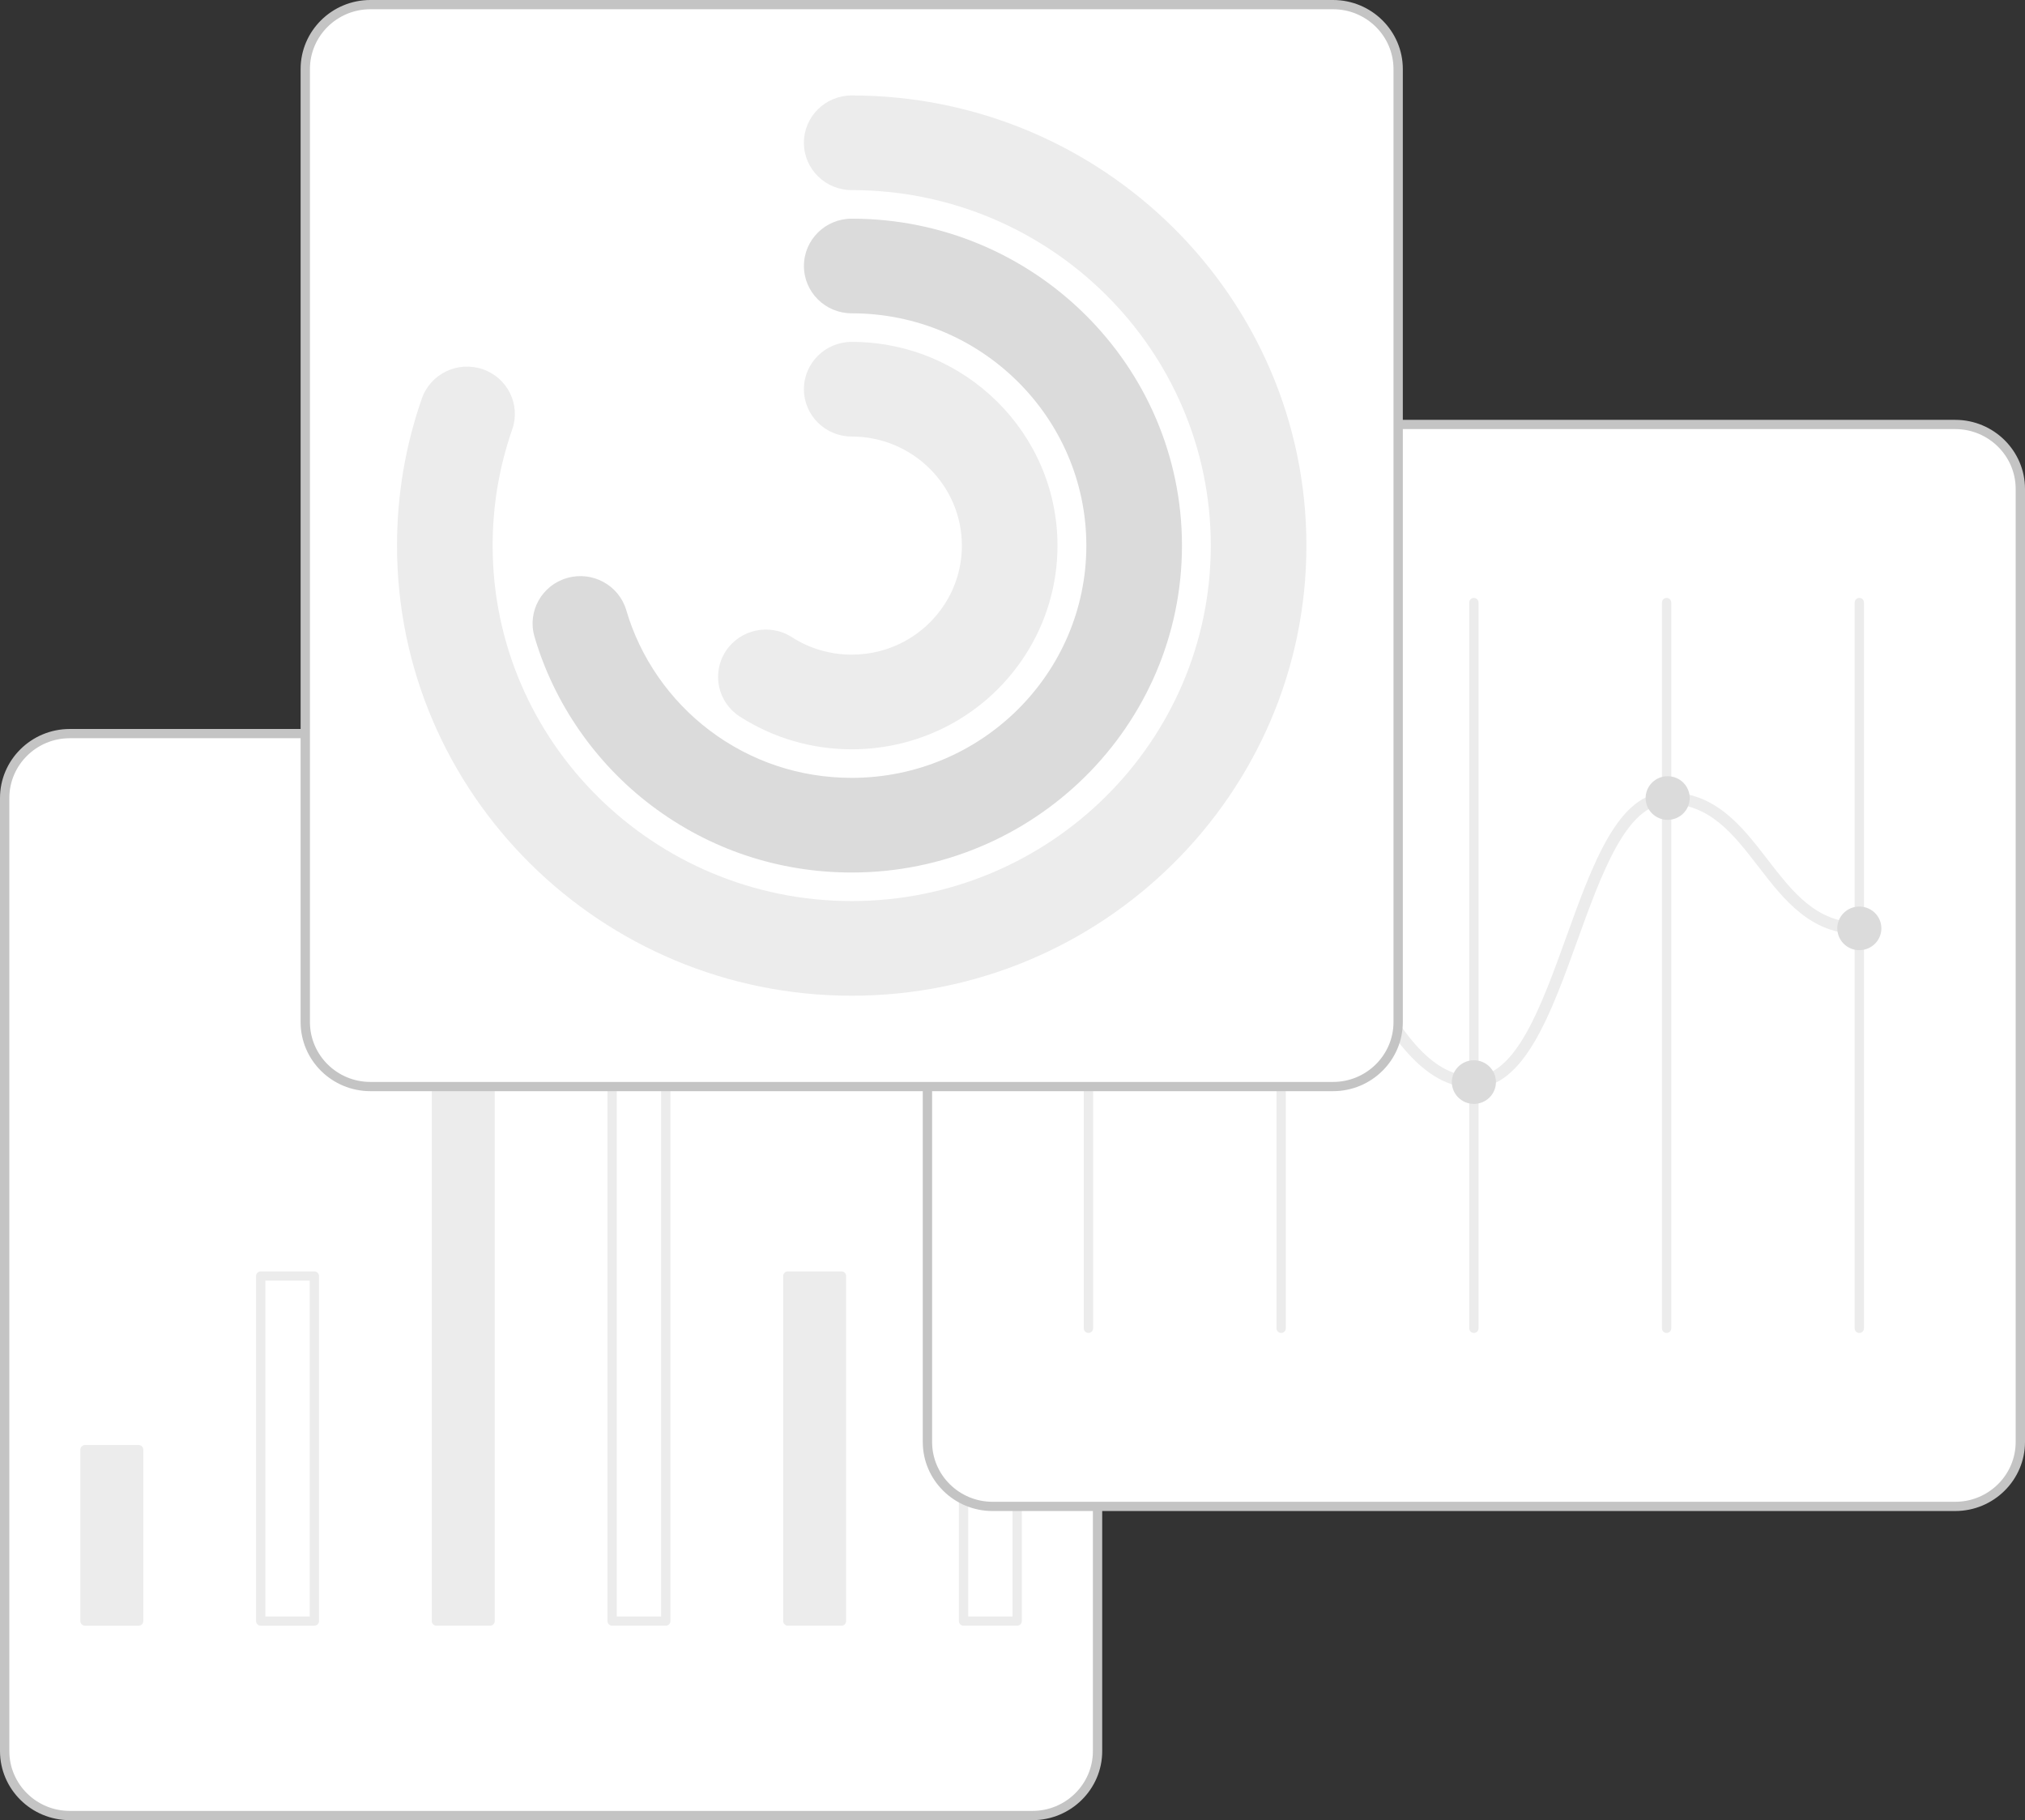 <svg width="178" height="160" viewBox="0 0 178 160" fill="none" xmlns="http://www.w3.org/2000/svg">
<rect x="0" y="0" width="178" height="160" fill="#333333" stroke="none"/>
<g clip-path="url(#clip0_2068_197583)">
<path d="M6.132 159.594H90.754C93.915 159.594 96.477 157.058 96.477 153.929V70.153C96.476 67.024 93.914 64.487 90.754 64.487H6.132C2.972 64.487 0.41 67.024 0.41 70.153V153.929C0.41 157.058 2.972 159.594 6.132 159.594Z" fill="white"/>
<path d="M90.754 160H6.132C2.751 160 0 157.276 0 153.929V70.152C0 66.804 2.751 64.081 6.132 64.081H90.754C94.135 64.081 96.886 66.804 96.886 70.152V153.929C96.886 157.276 94.135 160 90.754 160ZM6.132 64.893C3.203 64.893 0.82 67.252 0.82 70.152V153.929C0.82 156.829 3.203 159.188 6.132 159.188H90.754C93.683 159.188 96.066 156.829 96.066 153.929V70.152C96.066 67.252 93.683 64.893 90.754 64.893H6.132Z" fill="#C4C4C4"/>
<path d="M7.473 127.43H12.187V142.499H7.473V127.43Z" fill="#ECECEC"/>
<path d="M12.187 142.906H7.472C7.364 142.906 7.259 142.863 7.183 142.787C7.106 142.711 7.062 142.608 7.062 142.5V127.431C7.062 127.323 7.106 127.22 7.183 127.144C7.259 127.068 7.364 127.025 7.472 127.025H12.187C12.296 127.025 12.4 127.068 12.477 127.144C12.554 127.22 12.597 127.323 12.597 127.431V142.5C12.597 142.608 12.554 142.711 12.477 142.787C12.4 142.863 12.296 142.906 12.187 142.906ZM7.882 142.094H11.777V127.837H7.882V142.094ZM27.632 142.906H22.918C22.809 142.906 22.704 142.863 22.628 142.787C22.551 142.711 22.508 142.608 22.508 142.5V112.168C22.508 112.06 22.551 111.957 22.628 111.881C22.704 111.805 22.809 111.762 22.918 111.762H27.632C27.741 111.762 27.845 111.805 27.922 111.881C27.999 111.957 28.042 112.06 28.042 112.168V142.5C28.042 142.608 27.999 142.711 27.922 142.787C27.845 142.863 27.741 142.906 27.632 142.906ZM23.327 142.094H27.222V112.574H23.327V142.094ZM38.362 90.431H43.077V142.5H38.362V90.431Z" fill="#ECECEC"/>
<path d="M43.078 142.905H38.363C38.254 142.905 38.15 142.863 38.073 142.787C37.996 142.71 37.953 142.607 37.953 142.5V90.43C37.953 90.323 37.996 90.219 38.073 90.143C38.15 90.067 38.254 90.024 38.363 90.024H43.078C43.187 90.024 43.291 90.067 43.368 90.143C43.445 90.219 43.488 90.323 43.488 90.43V142.5C43.488 142.607 43.445 142.71 43.368 142.787C43.291 142.863 43.187 142.905 43.078 142.905ZM38.773 142.094H42.668V90.836H38.773V142.094ZM58.523 142.905H53.808C53.699 142.905 53.595 142.863 53.518 142.787C53.441 142.71 53.398 142.607 53.398 142.5V90.43C53.398 90.323 53.441 90.219 53.518 90.143C53.595 90.067 53.699 90.024 53.808 90.024H58.523C58.631 90.024 58.736 90.067 58.812 90.143C58.889 90.219 58.933 90.323 58.933 90.43V142.5C58.933 142.607 58.889 142.71 58.812 142.787C58.736 142.863 58.631 142.905 58.523 142.905ZM54.218 142.094H58.113V90.836H54.218V142.094ZM69.253 112.168H73.968V142.5H69.253V112.168Z" fill="#ECECEC"/>
<path d="M73.966 142.905H69.252C69.143 142.905 69.039 142.863 68.962 142.787C68.885 142.71 68.842 142.607 68.842 142.5V112.168C68.842 112.06 68.885 111.957 68.962 111.881C69.039 111.804 69.143 111.762 69.252 111.762H73.966C74.075 111.762 74.18 111.804 74.256 111.881C74.333 111.957 74.376 112.06 74.376 112.168V142.5C74.376 142.607 74.333 142.71 74.256 142.787C74.18 142.863 74.075 142.905 73.966 142.905ZM69.662 142.094H73.557V112.573H69.662V142.094ZM89.412 142.905H84.697C84.588 142.905 84.484 142.863 84.407 142.787C84.33 142.71 84.287 142.607 84.287 142.5V127.43C84.287 127.323 84.33 127.22 84.407 127.143C84.484 127.067 84.588 127.025 84.697 127.025H89.412C89.52 127.025 89.624 127.067 89.701 127.143C89.778 127.22 89.822 127.323 89.822 127.43V142.5C89.821 142.607 89.778 142.711 89.701 142.787C89.624 142.863 89.52 142.905 89.412 142.905ZM85.107 142.094H89.001V127.836H85.107V142.094Z" fill="#ECECEC"/>
</g>
<g clip-path="url(#clip1_2068_197583)">
<path d="M87.246 132.421H171.867C175.028 132.421 177.59 129.884 177.59 126.755V42.979C177.59 39.85 175.028 37.313 171.867 37.313H87.246C84.085 37.313 81.523 39.85 81.523 42.979V126.756C81.523 129.884 84.085 132.421 87.246 132.421Z" fill="white"/>
<path d="M171.867 132.826H87.246C83.864 132.826 81.113 130.103 81.113 126.755V42.978C81.113 39.631 83.864 36.907 87.246 36.907H171.867C175.249 36.907 178 39.631 178 42.978V126.755C177.999 130.103 175.248 132.826 171.867 132.826ZM87.246 37.719C84.316 37.719 81.933 40.078 81.933 42.978V126.755C81.933 129.655 84.316 132.014 87.246 132.014H171.867C174.796 132.014 177.18 129.655 177.18 126.755V42.978C177.179 40.078 174.796 37.719 171.867 37.719H87.246Z" fill="#C4C4C4"/>
<path d="M163.437 117.172C163.328 117.172 163.224 117.13 163.147 117.053C163.07 116.977 163.027 116.874 163.027 116.766V52.966C163.027 52.859 163.07 52.755 163.147 52.679C163.224 52.603 163.328 52.56 163.437 52.56C163.546 52.56 163.65 52.603 163.727 52.679C163.804 52.755 163.847 52.859 163.847 52.966V116.766C163.847 116.874 163.804 116.977 163.727 117.053C163.65 117.13 163.546 117.172 163.437 117.172ZM146.497 117.172C146.388 117.172 146.284 117.13 146.207 117.053C146.13 116.977 146.087 116.874 146.087 116.766V52.966C146.087 52.859 146.13 52.755 146.207 52.679C146.284 52.603 146.388 52.56 146.497 52.56C146.605 52.56 146.71 52.603 146.787 52.679C146.864 52.755 146.907 52.859 146.907 52.966V116.766C146.907 116.874 146.864 116.977 146.787 117.053C146.71 117.13 146.605 117.172 146.497 117.172ZM129.556 117.172C129.448 117.172 129.343 117.13 129.266 117.053C129.19 116.977 129.146 116.874 129.146 116.766V52.966C129.146 52.859 129.19 52.755 129.266 52.679C129.343 52.603 129.448 52.56 129.556 52.56C129.665 52.56 129.769 52.603 129.846 52.679C129.923 52.755 129.966 52.859 129.966 52.966V116.766C129.966 116.874 129.923 116.977 129.846 117.053C129.769 117.13 129.665 117.172 129.556 117.172ZM112.616 117.172C112.507 117.172 112.403 117.13 112.326 117.053C112.249 116.977 112.206 116.874 112.206 116.766V52.966C112.206 52.859 112.249 52.755 112.326 52.679C112.403 52.603 112.507 52.56 112.616 52.56C112.725 52.56 112.829 52.603 112.906 52.679C112.983 52.755 113.026 52.859 113.026 52.966V116.766C113.026 116.874 112.983 116.977 112.906 117.053C112.829 117.13 112.725 117.172 112.616 117.172ZM95.676 117.172C95.567 117.172 95.463 117.13 95.386 117.053C95.309 116.977 95.266 116.874 95.266 116.766V52.966C95.266 52.859 95.309 52.755 95.386 52.679C95.463 52.603 95.567 52.56 95.676 52.56C95.784 52.56 95.889 52.603 95.966 52.679C96.042 52.755 96.086 52.859 96.086 52.966V116.766C96.086 116.874 96.042 116.977 95.966 117.053C95.889 117.13 95.784 117.172 95.676 117.172Z" fill="#ECECEC"/>
<path d="M129.557 95.627C124.959 95.627 122.048 90.65 119.48 86.258C117.289 82.511 115.219 78.972 112.57 78.972C109.617 78.972 107.178 80.597 104.595 82.319C101.917 84.104 99.147 85.95 95.677 85.95C95.541 85.95 95.41 85.897 95.314 85.802C95.218 85.706 95.164 85.577 95.164 85.443C95.164 85.308 95.218 85.179 95.314 85.084C95.41 84.989 95.541 84.935 95.677 84.935C98.835 84.935 101.472 83.177 104.023 81.477C106.62 79.746 109.304 77.957 112.57 77.957C115.81 77.957 118.024 81.742 120.367 85.75C122.915 90.107 125.55 94.613 129.557 94.613C133.261 94.613 135.502 88.397 137.67 82.386C140.033 75.833 142.265 69.643 146.59 69.643C150.811 69.643 153.125 72.642 155.363 75.543C157.567 78.4 159.648 81.099 163.438 81.099C163.574 81.099 163.704 81.153 163.8 81.248C163.897 81.343 163.951 81.472 163.951 81.606C163.951 81.741 163.897 81.87 163.8 81.965C163.704 82.06 163.574 82.114 163.438 82.114C159.141 82.114 156.806 79.087 154.548 76.159C152.366 73.33 150.304 70.657 146.59 70.657C142.987 70.657 140.775 76.793 138.635 82.727C136.348 89.069 133.983 95.627 129.557 95.627Z" fill="#ECECEC"/>
<path d="M163.437 83.525C164.507 83.525 165.375 82.666 165.375 81.606C165.375 80.547 164.507 79.689 163.437 79.689C162.367 79.689 161.5 80.547 161.5 81.606C161.5 82.666 162.367 83.525 163.437 83.525Z" fill="#DBDBDB"/>
<path d="M146.59 72.069C147.66 72.069 148.527 71.21 148.527 70.15C148.527 69.091 147.66 68.232 146.59 68.232C145.52 68.232 144.652 69.091 144.652 70.15C144.652 71.21 145.52 72.069 146.59 72.069Z" fill="#DBDBDB"/>
<path d="M129.557 97.038C130.626 97.038 131.494 96.18 131.494 95.12C131.494 94.061 130.626 93.202 129.557 93.202C128.487 93.202 127.619 94.061 127.619 95.12C127.619 96.18 128.487 97.038 129.557 97.038Z" fill="#DBDBDB"/>
<path d="M112.568 80.383C113.638 80.383 114.506 79.524 114.506 78.465C114.506 77.406 113.638 76.547 112.568 76.547C111.498 76.547 110.631 77.406 110.631 78.465C110.631 79.524 111.498 80.383 112.568 80.383Z" fill="#DBDBDB"/>
<path d="M95.676 87.361C96.746 87.361 97.613 86.502 97.613 85.442C97.613 84.383 96.746 83.524 95.676 83.524C94.606 83.524 93.738 84.383 93.738 85.442C93.738 86.502 94.606 87.361 95.676 87.361Z" fill="#DBDBDB"/>
</g>
<g clip-path="url(#clip2_2068_197583)">
<path d="M117.178 95.513H32.556C29.396 95.513 26.834 92.977 26.834 89.848V6.071C26.834 2.943 29.396 0.406 32.556 0.406H117.178C120.338 0.406 122.9 2.943 122.9 6.071V89.848C122.9 92.977 120.338 95.513 117.178 95.513Z" fill="white"/>
<path d="M117.178 95.919H32.556C29.175 95.919 26.424 93.195 26.424 89.848V6.071C26.424 2.724 29.175 0 32.556 0H117.178C120.559 0 123.31 2.724 123.31 6.071V89.848C123.31 93.195 120.559 95.919 117.178 95.919ZM32.556 0.812C29.627 0.812 27.244 3.171 27.244 6.071V89.848C27.244 92.748 29.627 95.107 32.556 95.107H117.178C120.107 95.107 122.49 92.748 122.49 89.848V6.071C122.49 3.171 120.107 0.812 117.178 0.812H32.556Z" fill="#C4C4C4"/>
<path d="M74.867 65.867C71.364 65.867 67.964 64.873 65.035 62.993C63.088 61.743 62.533 59.166 63.796 57.239C65.059 55.311 67.661 54.762 69.608 56.011C71.172 57.016 72.991 57.546 74.867 57.546C78.186 57.546 81.238 55.891 83.031 53.118C84.025 51.581 84.55 49.797 84.55 47.96C84.55 42.674 80.206 38.373 74.867 38.373C72.546 38.373 70.665 36.511 70.665 34.213C70.665 31.915 72.546 30.053 74.867 30.053C84.84 30.053 92.955 38.086 92.955 47.96C92.955 51.39 91.971 54.725 90.109 57.604C86.764 62.778 81.066 65.867 74.867 65.867Z" fill="#ECECEC"/>
<path d="M74.868 76.698C68.45 76.698 62.366 74.665 57.275 70.82C52.35 67.101 48.695 61.824 46.981 55.961C46.336 53.754 47.62 51.447 49.85 50.808C52.079 50.169 54.409 51.441 55.054 53.648C56.271 57.81 58.87 61.559 62.373 64.204C65.987 66.934 70.308 68.377 74.868 68.377C86.24 68.377 95.491 59.218 95.491 47.96C95.491 36.702 86.24 27.542 74.868 27.542C72.547 27.542 70.666 25.68 70.666 23.382C70.666 21.084 72.547 19.222 74.868 19.222C90.874 19.222 103.896 32.114 103.896 47.96C103.896 63.806 90.874 76.698 74.868 76.698Z" fill="#DBDBDB"/>
<path d="M74.866 87.529C52.828 87.529 34.898 69.778 34.898 47.96C34.898 43.53 35.633 39.179 37.083 35.028C37.841 32.856 40.234 31.704 42.427 32.455C44.621 33.205 45.784 35.574 45.026 37.746C43.883 41.021 43.303 44.457 43.303 47.959C43.303 65.19 57.462 79.208 74.866 79.208C92.27 79.208 106.43 65.19 106.43 47.959C106.43 30.729 92.27 16.711 74.866 16.711C72.546 16.711 70.664 14.849 70.664 12.551C70.664 10.253 72.546 8.391 74.866 8.391C96.905 8.391 114.835 26.141 114.835 47.96C114.835 69.778 96.905 87.529 74.866 87.529Z" fill="#ECECEC"/>
</g>
<defs>
<clipPath id="clip0_2068_197583">
<rect width="96.886" height="95.919" fill="white" transform="translate(0 64.081)"/>
</clipPath>
<clipPath id="clip1_2068_197583">
<rect width="96.886" height="95.919" fill="white" transform="translate(81.113 36.907)"/>
</clipPath>
<clipPath id="clip2_2068_197583">
<rect width="96.886" height="95.919" fill="white" transform="translate(26.424)"/>
</clipPath>
</defs>
</svg>
